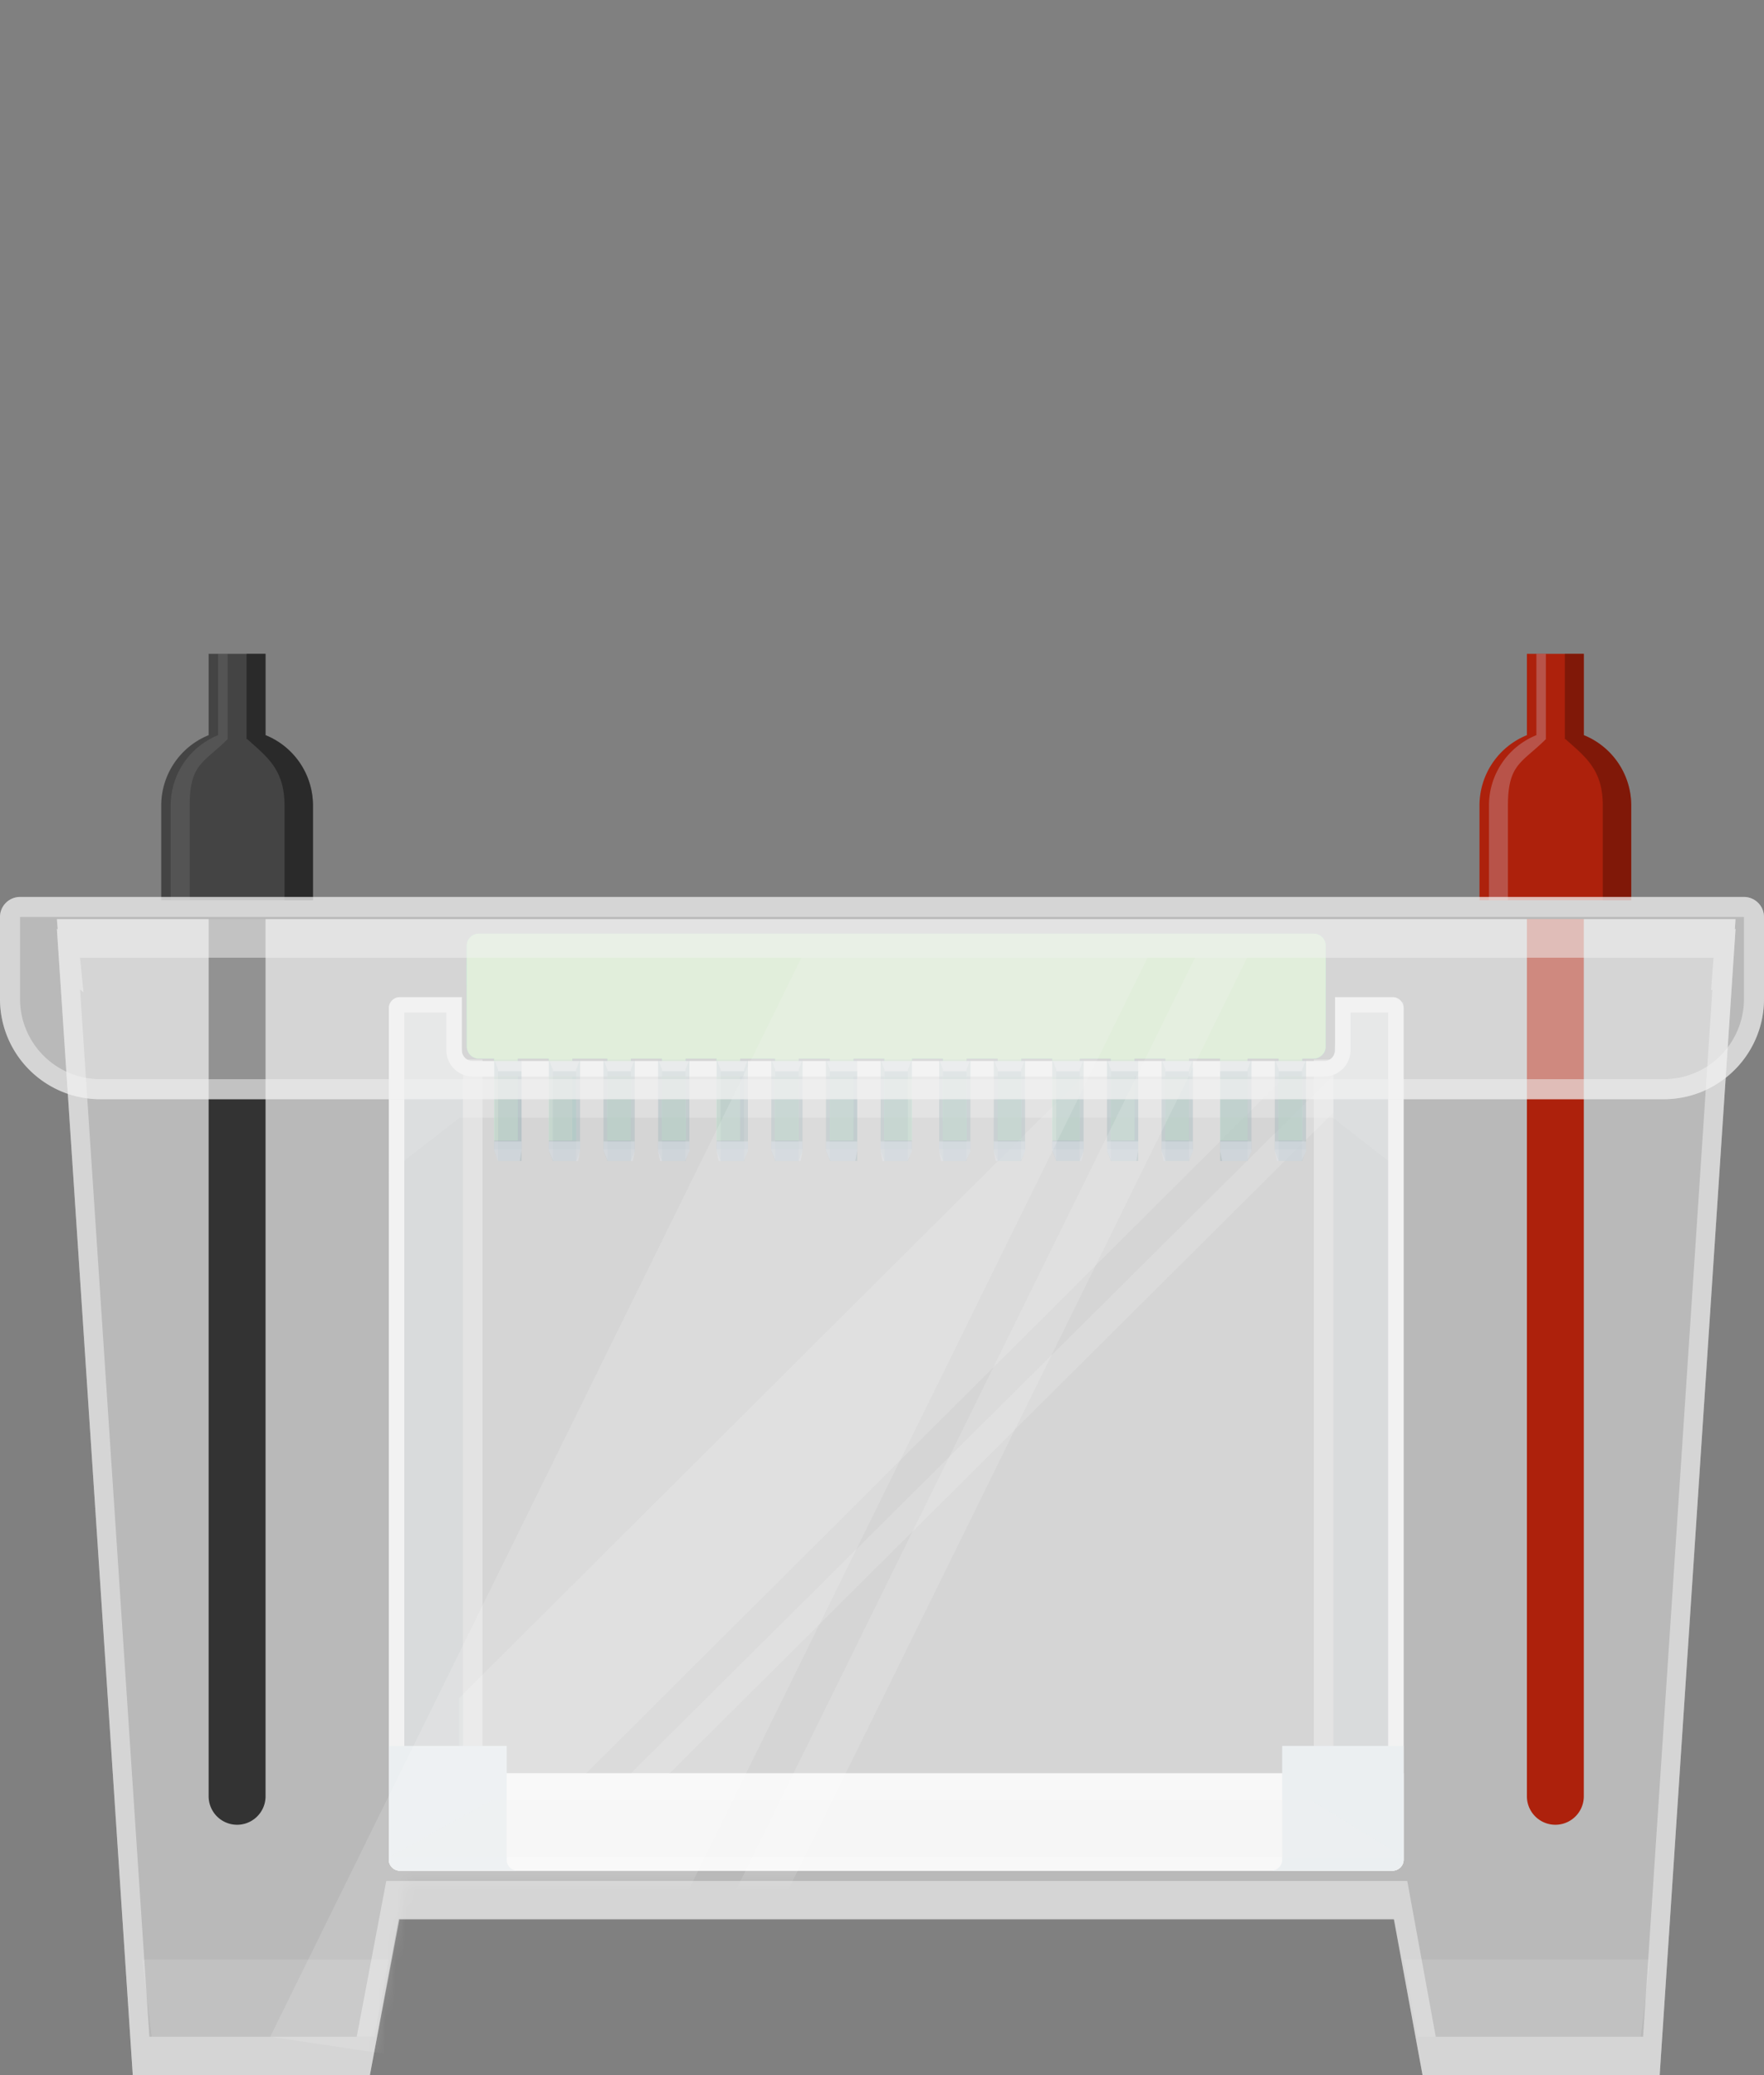 <svg xmlns="http://www.w3.org/2000/svg" width="176" height="207" fill="none" viewBox="0 0 176 207">
    <rect x="0" y="0" width="176" height="207" fill="#808080" stroke="none"/>
    <path fill="#4CD38B" d="M51.646 102.861H49.31v10.892h2.336v-10.892zM57.098 102.86h-2.336v10.892h2.336V102.86zM62.94 102.86h-2.337v10.892h2.337V102.86zM68.391 102.86h-2.336v10.892h2.336V102.86zM73.843 102.86h-2.337v10.892h2.337V102.86zM79.684 102.86h-2.336v10.892h2.336V102.86zM85.136 102.86h-2.337v10.892h2.337V102.86zM90.977 102.86h-2.726v10.892h2.726V102.86zM96.429 102.86h-2.337v10.892h2.337V102.86zM101.881 102.86h-2.337v10.892h2.337V102.86zM107.722 102.86h-2.726v10.892h2.726V102.86zM113.174 102.86h-2.337v10.892h2.337V102.86zM118.625 102.86h-2.336v10.892h2.336V102.86zM124.467 102.86h-2.726v10.892h2.726V102.86zM129.918 102.86h-2.336v10.892h2.336V102.86z"/>
    <path fill="#51E094" d="M51.646 100.915H49.31v10.892h2.336v-10.892zM57.098 100.915h-2.336v10.892h2.336v-10.892zM62.94 100.915h-2.337v10.892h2.337v-10.892zM68.391 100.915h-2.336v10.892h2.336v-10.892zM73.843 100.915h-2.337v10.892h2.337v-10.892zM79.684 100.915h-2.336v10.892h2.336v-10.892zM85.136 100.915h-2.337v10.892h2.337v-10.892zM90.977 100.915h-2.726v10.892h2.726v-10.892zM96.429 100.915h-2.337v10.892h2.337v-10.892zM101.881 100.915h-2.337v10.892h2.337v-10.892zM107.722 100.915h-2.726v10.892h2.726v-10.892zM113.174 100.915h-2.337v10.892h2.337v-10.892zM118.625 100.915h-2.336v10.892h2.336v-10.892zM124.467 100.915h-2.726v10.892h2.726v-10.892zM129.918 100.915h-2.336v10.892h2.336v-10.892z"/>
    <path fill="#45BF80" d="M51.646 96.249H49.31v10.891h2.336V96.249zM57.098 96.248h-2.336v10.892h2.336V96.248zM62.94 96.248h-2.337v10.892h2.337V96.248zM68.391 96.248h-2.336v10.892h2.336V96.248zM73.843 96.248h-2.337v10.892h2.337V96.248zM79.684 96.248h-2.336v10.892h2.336V96.248zM85.136 96.248h-2.337v10.892h2.337V96.248zM90.977 96.248h-2.726v10.892h2.726V96.248zM96.429 96.248h-2.337v10.892h2.337V96.248zM101.881 96.248h-2.337v10.892h2.337V96.248zM107.722 96.248h-2.726v10.892h2.726V96.248zM113.174 96.248h-2.337v10.892h2.337V96.248zM118.625 96.248h-2.336v10.892h2.336V96.248zM124.467 96.248h-2.726v10.892h2.726V96.248zM129.918 96.248h-2.336v10.892h2.336V96.248z"/>
    <path fill="#4CD38B" d="M131.051 105.583H47.79a1.193 1.193 0 0 1-1.206-1.182V94.318c0-.654.539-1.182 1.206-1.182h83.258c.667 0 1.206.528 1.206 1.182V104.4c.003.654-.539 1.182-1.203 1.182z"/>
    <path fill="#4CD38B" d="M131.051 105.583H47.79a1.193 1.193 0 0 1-1.206-1.182V94.318c0-.654.539-1.182 1.206-1.182h83.258c.667 0 1.206.528 1.206 1.182V104.4c.003.654-.539 1.182-1.203 1.182z"/>
    <path fill="#54E899" d="M131.051 99.36H47.79c-.667 0-1.206-.531-1.206-1.185v-3.857c0-.654.539-1.182 1.206-1.182h83.258c.667 0 1.206.528 1.206 1.182v3.857a1.192 1.192 0 0 1-1.203 1.184z"/>
    <path fill="#51E094" d="M132.254 96.248h-85.67v5.445h85.67v-5.445z"/>
    <path fill="#58F4A3" d="M51.646 105.972h-.779v7.78h.779v-7.78zM57.487 105.972H56.32v7.78h1.168v-7.78zM62.94 105.972H61.77v7.78h1.168v-7.78zM68.39 105.972h-.778v7.78h.779v-7.78zM73.843 105.972h-.78v7.78h.78v-7.78zM79.684 105.972h-.779v7.78h.779v-7.78zM85.135 105.972h-.778v7.78h.778v-7.78zM90.587 105.972h-.779v7.78h.78v-7.78zM96.428 105.972H95.26v7.78h1.168v-7.78zM101.88 105.972h-.779v7.78h.779v-7.78zM107.722 105.972h-1.169v7.78h1.169v-7.78zM113.173 105.972h-1.168v7.78h1.168v-7.78zM118.625 105.972h-.779v7.78h.779v-7.78zM124.077 105.972h-.779v7.78h.779v-7.78zM129.918 105.972h-.779v7.78h.779v-7.78zM131.087 105.583h-1.437l-1.679-3.888v-5.32l1.679-3.24h1.441a1.17 1.17 0 0 1 1.163 1.176v10.097a1.173 1.173 0 0 1-1.167 1.175zM47.856 105.583h1.567l1.834-3.888v-5.32l-1.834-3.24h-1.57c-.7 0-1.27.527-1.27 1.176v10.097c0 .649.57 1.175 1.273 1.175z" opacity=".5"/>
    <path fill="#003E6B" d="M48.336 105.194a.973.973 0 1 0 .002-1.945.973.973 0 0 0-.002 1.945zM130.697 95.47a.778.778 0 1 0 .002-1.556.778.778 0 0 0-.002 1.556zM130.697 105.194c.43 0 .779-.435.779-.972 0-.537-.349-.973-.779-.973-.43 0-.779.436-.779.973 0 .537.349.972.779.972z"/>
    <path fill="#3FAF75" d="M130.982 95.47a.79.79 0 0 0 .137-.442c0-.452-.378-.816-.847-.816a.854.854 0 0 0-.353.077.853.853 0 0 1 .71-.375c.469 0 .847.365.847.817 0 .328-.204.61-.494.739z"/>
    <path fill="#378E60" d="M130.278 104.806c.466 0 .842-.457.842-1.023 0-.196-.048-.379-.127-.534.284.165.483.513.483.922 0 .566-.377 1.023-.843 1.023-.303 0-.569-.198-.715-.49.109.064.23.102.36.102z"/>
    <path fill="#003E6B" d="M48.336 95.47c.538 0 .974-.348.974-.778 0-.43-.436-.778-.974-.778-.537 0-.973.348-.973.778 0 .43.436.778.973.778z"/>
    <path fill="#3FAF75" d="M47.857 95.47a.802.802 0 0 1-.137-.441c0-.451.379-.816.847-.816.126 0 .246.029.353.077a.85.85 0 0 0-.71-.376c-.469 0-.847.364-.847.815 0 .33.204.612.494.741z"/>
    <path fill="#378E60" d="M48.56 104.806c-.466 0-.842-.457-.842-1.023 0-.196.048-.379.128-.534-.285.165-.483.513-.483.922 0 .566.376 1.023.842 1.023.303 0 .57-.198.715-.49a.705.705 0 0 1-.36.102z"/>
    <g fill="#B0E298" style="mix-blend-mode:color">
        <path d="M51.646 102.861H49.31v10.892h2.336v-10.892zM57.098 102.86h-2.336v10.892h2.336V102.86zM62.94 102.86h-2.337v10.892h2.337V102.86zM68.391 102.86h-2.336v10.892h2.336V102.86zM73.843 102.86h-2.337v10.892h2.337V102.86zM79.684 102.86h-2.336v10.892h2.336V102.86zM85.136 102.86h-2.337v10.892h2.337V102.86zM90.977 102.86h-2.726v10.892h2.726V102.86zM96.429 102.86h-2.337v10.892h2.337V102.86zM101.881 102.86h-2.337v10.892h2.337V102.86zM107.722 102.86h-2.726v10.892h2.726V102.86zM113.174 102.86h-2.337v10.892h2.337V102.86zM118.625 102.86h-2.336v10.892h2.336V102.86zM124.467 102.86h-2.726v10.892h2.726V102.86zM129.918 102.86h-2.336v10.892h2.336V102.86z"/>
    </g>
    <path fill="#B0E298" d="M131.051 105.583H47.79a1.193 1.193 0 0 1-1.206-1.182V94.318c0-.654.539-1.182 1.206-1.182h83.258c.667 0 1.206.528 1.206 1.182V104.4c.003.654-.539 1.182-1.203 1.182z" style="mix-blend-mode:color"/>
    <path fill="#F2F2F2" fill-opacity=".3" fill-rule="evenodd" d="M39.568 100.632h5.294l.661 5.373h88.233l.662-5.373h4.742v10.855h.111v4.883l-6.287-4.883h-87.13l-6.286 4.883v-15.738zm0 15.738l-.772.599h.772v-.599zm99.703 0l.772.599h-.772v-.599z" clip-rule="evenodd"/>
    <path fill="#758CA2" fill-opacity=".6" fill-rule="evenodd" d="M39.684 186.598l99.58-.871-6.059-4.575H46.184l-.423.354-6.187 4.112h1.28l-1.17.98z" clip-rule="evenodd"/>
    <path fill="#99A7AD" fill-opacity=".6" d="M46.194 181.133l-6.254 4.298-.755-85.188h6.362l.647 5.462v75.428zM133.033 180.97l6.105 4.461.905-85.467-6.444-.11-.566 5.891v75.225z"/>
    <path fill="#F2F2F2" fill-opacity=".5" d="M46.194 105.688h1.947v75.464h-1.947v-75.464zM131.086 105.688h1.947v75.464h-1.947v-75.464z"/>
    <path fill="#fff" fill-opacity=".2" d="M109.342 106.078l-63.537 63.313v11.761h8.383l75.341-75.074H109.342zM133.033 107.245l-74.377 73.907h3.856l70.521-70.179v-3.728z"/>
    <path fill="#F2F2F2" fill-opacity=".5" fill-rule="evenodd" d="M46.075 99.465H39.9c-.61 0-1.103.492-1.103 1.1v84.933c0 .607.494 1.1 1.103 1.1h99.041c.609 0 1.103-.493 1.103-1.1v-84.933c0-.608-.494-1.1-1.103-1.1h-5.735v5.281c0 .607-.494 1.1-1.103 1.1H47.178c-.61 0-1.103-.493-1.103-1.1v-5.281z" clip-rule="evenodd"/>
    <path fill="#F2F2F2" fill-rule="evenodd" d="M40.34 101.005v84.053h98.159v-84.053h-3.75v3.741a2.643 2.643 0 0 1-2.647 2.64H47.178a2.644 2.644 0 0 1-2.647-2.64v-3.741H40.34zm-.441-1.54c-.61 0-1.103.492-1.103 1.1v84.933c0 .607.494 1.1 1.103 1.1h99.041c.609 0 1.103-.493 1.103-1.1v-84.933c0-.608-.494-1.1-1.103-1.1h-5.735v5.281c0 .607-.494 1.1-1.103 1.1H47.178c-.61 0-1.103-.493-1.103-1.1v-5.281H39.9z" clip-rule="evenodd"/>
    <path fill="#3E6E7A" d="M49.7 115.802h2.336v-8.947h-2.337v8.947z" opacity=".2"/>
    <path fill="#3E6E7A" d="M49.7 115.802h2.336v-8.947h-2.337v8.947z" opacity=".2"/>
    <path fill="#3E6E7A" d="M49.31 114.635h2.726v-8.947H49.31v8.947z" opacity=".2"/>
    <path fill="#3E6E7A" d="M49.7 106.683l-.39-.994v9.12l.39.994v-9.12z" opacity=".2"/>
    <path fill="#CCD4E2" d="M49.31 113.857v.916l.373 1.029h2.18l.173-1.029v-.916H49.31z" opacity=".5"/>
    <path fill="#3E6E7A" d="M105.385 115.802h2.337v-8.947h-2.337v8.947z" opacity=".2"/>
    <path fill="#3E6E7A" d="M105.385 115.802h2.337v-8.947h-2.337v8.947z" opacity=".2"/>
    <path fill="#3E6E7A" d="M104.996 114.635h3.115v-8.947h-3.115v8.947z" opacity=".2"/>
    <path fill="#3E6E7A" d="M107.722 115.802l.389-.994v-9.12l-.389.994v9.12zM105.386 106.682l-.389-.994v9.12l.389.994v-9.12z" opacity=".2"/>
    <path fill="#CCD4E2" d="M104.996 113.857v.916l.416 1.029h2.5l.199-1.029v-.916h-3.115z" opacity=".5"/>
    <path fill="#3E6E7A" d="M110.837 115.802h2.726v-8.947h-2.726v8.947z" opacity=".2"/>
    <path fill="#3E6E7A" d="M110.837 115.802h2.726v-8.947h-2.726v8.947z" opacity=".2"/>
    <path fill="#3E6E7A" d="M110.448 114.635h3.115v-8.947h-3.115v8.947z" opacity=".2"/>
    <path fill="#3E6E7A" d="M110.837 106.682l-.389-.994v9.12l.389.994v-9.12z" opacity=".2"/>
    <path fill="#CCD4E2" d="M110.447 113.857v.916l.418 1.029h2.509l.189-1.029v-.916h-3.116z" opacity=".5"/>
    <path fill="#3E6E7A" d="M129.918 106.855h-2.336v8.947h2.336v-8.947z" opacity=".2"/>
    <path fill="#3E6E7A" d="M129.918 106.855h-2.336v8.947h2.336v-8.947z" opacity=".2"/>
    <path fill="#3E6E7A" d="M130.308 105.689h-3.116v8.947h3.116v-8.947z" opacity=".2"/>
    <path fill="#3E6E7A" d="M127.582 115.803l-.39-1v-9.114l.39 1v9.114zM129.918 106.688l.39-1v9.114l-.39 1v-9.114z" opacity=".2"/>
    <path fill="#CCD4E2" d="M130.308 113.857v.973l-.427.972h-2.49l-.198-.972v-.973h3.115z" opacity=".5"/>
    <path fill="#3E6E7A" d="M124.467 106.855h-2.726v8.947h2.726v-8.947z" opacity=".2"/>
    <path fill="#3E6E7A" d="M124.467 106.855h-2.726v8.947h2.726v-8.947z" opacity=".2"/>
    <path fill="#3E6E7A" d="M124.856 105.689h-3.116v8.947h3.116v-8.947z" opacity=".2"/>
    <path fill="#3E6E7A" d="M124.466 106.688l.39-1v9.114l-.39 1v-9.114z" opacity=".2"/>
    <path fill="#CCD4E2" d="M124.856 113.857v.973l-.417.972h-2.5l-.198-.972v-.973h3.115z" opacity=".5"/>
    <path fill="#3E6E7A" d="M118.625 106.855h-2.336v8.947h2.336v-8.947z" opacity=".2"/>
    <path fill="#3E6E7A" d="M118.625 106.855h-2.336v8.947h2.336v-8.947z" opacity=".2"/>
    <path fill="#3E6E7A" d="M119.015 105.688H115.9v8.947h3.115v-8.947z" opacity=".2"/>
    <path fill="#3E6E7A" d="M116.289 115.802l-.389-1v-9.114l.389 1v9.114zM118.625 106.688l.39-1v9.114l-.39 1v-9.114z" opacity=".2"/>
    <path fill="#CCD4E2" d="M119.015 113.857v.973l-.418.972h-2.509l-.189-.972v-.973h3.116z" opacity=".5"/>
    <path fill="#3E6E7A" d="M77.348 115.802h2.336v-8.947h-2.336v8.947z" opacity=".2"/>
    <path fill="#3E6E7A" d="M77.348 115.802h2.336v-8.947h-2.336v8.947z" opacity=".2"/>
    <path fill="#3E6E7A" d="M76.958 114.635h3.115v-8.947h-3.115v8.947z" opacity=".2"/>
    <path fill="#3E6E7A" d="M79.684 115.802l.39-.994v-9.12l-.39.994v9.12zM77.348 106.683l-.39-.994v9.12l.39.994v-9.12z" opacity=".2"/>
    <path fill="#CCD4E2" d="M76.959 113.857v.916l.416 1.029h2.5l.199-1.029v-.916h-3.115z" opacity=".5"/>
    <path fill="#3E6E7A" d="M82.8 115.803h2.726v-8.947H82.8v8.947z" opacity=".2"/>
    <path fill="#3E6E7A" d="M82.8 115.803h2.726v-8.947H82.8v8.947z" opacity=".2"/>
    <path fill="#3E6E7A" d="M82.41 114.636h3.116v-8.947H82.41v8.947z" opacity=".2"/>
    <path fill="#3E6E7A" d="M82.8 106.684l-.389-.994v9.12l.39.994v-9.12z" opacity=".2"/>
    <path fill="#CCD4E2" d="M82.41 113.858v.915l.418 1.03h2.508l.19-1.03v-.915H82.41z" opacity=".5"/>
    <path fill="#3E6E7A" d="M101.881 106.855h-2.337v8.947h2.337v-8.947z" opacity=".2"/>
    <path fill="#3E6E7A" d="M101.881 106.855h-2.337v8.947h2.337v-8.947z" opacity=".2"/>
    <path fill="#3E6E7A" d="M102.27 105.689h-3.115v8.947h3.115v-8.947z" opacity=".2"/>
    <path fill="#3E6E7A" d="M99.544 115.803l-.39-1v-9.114l.39 1v9.114zM101.881 106.688l.389-1v9.114l-.389 1v-9.114z" opacity=".2"/>
    <path fill="#CCD4E2" d="M102.27 113.857v.973l-.427.972h-2.49l-.198-.972v-.973h3.115z" opacity=".5"/>
    <path fill="#3E6E7A" d="M96.43 106.855h-2.337v8.947h2.336v-8.947z" opacity=".2"/>
    <path fill="#3E6E7A" d="M96.43 106.855h-2.337v8.947h2.336v-8.947z" opacity=".2"/>
    <path fill="#3E6E7A" d="M96.819 105.689h-3.116v8.947h3.116v-8.947z" opacity=".2"/>
    <path fill="#3E6E7A" d="M94.093 115.803l-.39-1v-9.114l.39 1v9.114zM96.43 106.688l.389-1v9.114l-.39 1v-9.114z" opacity=".2"/>
    <path fill="#CCD4E2" d="M96.818 113.857v.973l-.416.972h-2.5l-.199-.972v-.973h3.115z" opacity=".5"/>
    <path fill="#3E6E7A" d="M90.588 106.855H88.25v8.947h2.337v-8.947z" opacity=".2"/>
    <path fill="#3E6E7A" d="M90.588 106.855H88.25v8.947h2.337v-8.947z" opacity=".2"/>
    <path fill="#3E6E7A" d="M90.977 105.688h-3.115v8.947h3.115v-8.947z" opacity=".2"/>
    <path fill="#3E6E7A" d="M88.251 115.802l-.389-1v-9.114l.39 1v9.114zM90.588 106.688l.389-1v9.114l-.39 1v-9.114z" opacity=".2"/>
    <path fill="#CCD4E2" d="M90.977 113.857v.973l-.418.972H88.05l-.19-.972v-.973h3.116z" opacity=".5"/>
    <path fill="#3E6E7A" d="M55.151 115.802h2.336v-8.947h-2.336v8.947z" opacity=".2"/>
    <path fill="#3E6E7A" d="M55.151 115.802h2.336v-8.947h-2.336v8.947z" opacity=".2"/>
    <path fill="#3E6E7A" d="M54.762 114.635h3.115v-8.947h-3.115v8.947z" opacity=".2"/>
    <path fill="#3E6E7A" d="M57.487 115.802l.39-.994v-9.12l-.39.994v9.12zM55.152 106.683l-.39-.994v9.12l.39.994v-9.12z" opacity=".2"/>
    <path fill="#CCD4E2" d="M54.761 113.857v.916l.417 1.029h2.5l.199-1.029v-.916H54.76z" opacity=".5"/>
    <path fill="#3E6E7A" d="M60.603 115.802h2.336v-8.947h-2.336v8.947z" opacity=".2"/>
    <path fill="#3E6E7A" d="M60.603 115.802h2.336v-8.947h-2.336v8.947z" opacity=".2"/>
    <path fill="#3E6E7A" d="M60.213 114.635h3.116v-8.947h-3.116v8.947z" opacity=".2"/>
    <path fill="#3E6E7A" d="M62.94 115.802l.389-.994v-9.12l-.39.994v9.12zM60.603 106.682l-.389-.994v9.12l.39.994v-9.12z" opacity=".2"/>
    <path fill="#CCD4E2" d="M60.214 113.857v.916l.418 1.029h2.508l.189-1.029v-.916h-3.115z" opacity=".5"/>
    <path fill="#3E6E7A" d="M74.232 106.855h-2.336v8.947h2.336v-8.947z" opacity=".2"/>
    <path fill="#3E6E7A" d="M74.232 106.855h-2.336v8.947h2.336v-8.947z" opacity=".2"/>
    <path fill="#3E6E7A" d="M74.622 105.688h-3.116v8.947h3.116v-8.947z" opacity=".2"/>
    <path fill="#3E6E7A" d="M71.896 115.802l-.39-1v-9.114l.39 1v9.114zM74.232 106.688l.39-1v9.114l-.39 1v-9.114z" opacity=".2"/>
    <path fill="#CCD4E2" d="M74.622 113.857v.973l-.417.972h-2.5l-.198-.972v-.973h3.115z" opacity=".5"/>
    <path fill="#3E6E7A" d="M68.391 106.855h-2.336v8.947h2.336v-8.947z" opacity=".2"/>
    <path fill="#3E6E7A" d="M68.391 106.855h-2.336v8.947h2.336v-8.947z" opacity=".2"/>
    <path fill="#3E6E7A" d="M68.781 105.688h-3.115v8.947h3.115v-8.947z" opacity=".2"/>
    <path fill="#3E6E7A" d="M66.055 115.802l-.39-1v-9.114l.39 1v9.114zM68.391 106.688l.39-1v9.114l-.39 1v-9.114z" opacity=".2"/>
    <path fill="#CCD4E2" d="M68.78 113.857v.973l-.417.972h-2.508l-.19-.972v-.973h3.116z" opacity=".5"/>
    <path fill="#fff" d="M38.796 176.873h101.247v8.645c0 .596-.494 1.08-1.103 1.08H39.899c-.61 0-1.103-.484-1.103-1.08v-8.645z" style="mix-blend-mode:soft-light"/>
    <path fill="#E5ECF0" fill-rule="evenodd" d="M50.555 174.151h-11.76v11.355a1.09 1.09 0 0 0 1.091 1.092h11.76a1.09 1.09 0 0 1-1.09-1.092v-11.355zM127.927 174.151h12.116v11.355c0 .604-.503 1.092-1.124 1.092h-12.116c.621 0 1.124-.488 1.124-1.092v-11.355z" clip-rule="evenodd"/>
    <path fill="#F2F2F2" fill-rule="evenodd" d="M5.678 91.685H173.16l-.067 1.016.067-.055L165.591 207h-23.656l-2.879-15.596H39.783L36.903 207H13.247L5.677 92.646l.068.056-.067-1.017z" clip-rule="evenodd" opacity=".5"/>
    <mask id="a" width="169" height="116" x="5" y="91" maskUnits="userSpaceOnUse">
        <path fill="#F2F2F2" fill-rule="evenodd" d="M5.677 91.685h167.484l-.393 1.285.393-.324L165.591 207h-23.656l-3.577-19.377H40.481L36.903 207H13.247L5.677 92.646l.15.123-.15-1.084z" clip-rule="evenodd" opacity=".5"/>
    </mask>
    <g fill="#fff" mask="url(#a)">
        <path d="M79.957 95.529l-52.99 107.627 32.173 4.805 55.355-112.432H79.957zM119.226 95.529L63.398 208.922h5.204L124.43 95.529h-5.204z" opacity=".3"/>
    </g>
    <path fill="#333" d="M20.817 91.685h5.678v87.491a2.839 2.839 0 1 1-5.678 0V91.685z"/>
    <path fill="#AD210C" d="M152.344 91.685h5.678v87.491a2.839 2.839 0 1 1-5.678 0V91.685z"/>
    <path fill="#F2F2F2" fill-rule="evenodd" d="M139.097 191.467L141.935 207h23.656l7.57-114.354-.075.062.075-1.023H5.677l.103 1.046-.103-.085L13.247 207h23.656l2.947-15.533h99.247zM35.592 203.156l2.946-15.533h101.87l2.839 15.533h20.689l6.915-104.455-.129.107.242-3.28H7.986l.34 3.452-.338-.279 6.914 104.455h20.69z" clip-rule="evenodd" opacity=".5"/>
    <path fill="#F2F2F2" fill-opacity=".5" d="M49.023 179.589h81.816l9.204 5.671H38.796l10.227-5.671z" opacity=".5"/>
    <path fill="#F2F2F2" fill-opacity=".5" d="M14.194 195.469h24.602l-1.42 7.687H15.14l-.946-7.687zM164.645 195.469h-24.602l1.419 7.687h22.237l.946-7.687z" opacity=".3"/>
    <path fill="#444" fill-rule="evenodd" d="M26.495 65.22h-5.678v8.111a7.572 7.572 0 0 0-4.73 7.02v9.444h15.139V80.35a7.572 7.572 0 0 0-4.731-7.02V65.22z" clip-rule="evenodd"/>
    <path fill="#111" fill-rule="evenodd" d="M26.495 65.22h-1.893V73.725h.063l.416.37c1.806 1.595 3.306 2.92 3.306 6.246v9.453h2.84v-9.453a7.564 7.564 0 0 0-4.732-7.011v-8.112z" clip-rule="evenodd" opacity=".5"/>
    <path fill="#999" fill-rule="evenodd" d="M21.764 65.22h.946v8.506h-.003.003c-.511.51-.978.914-1.396 1.275-1.517 1.313-2.39 2.067-2.39 5.342v9.452h-1.892v-9.452a7.564 7.564 0 0 1 4.732-7.012v-8.112z" clip-rule="evenodd" opacity=".2"/>
    <path fill="#AD210C" fill-rule="evenodd" d="M158.022 65.22h-5.678v8.111a7.573 7.573 0 0 0-4.731 7.02v9.444h15.14V80.35a7.573 7.573 0 0 0-4.731-7.02V65.22z" clip-rule="evenodd"/>
    <path fill="#541005" fill-rule="evenodd" d="M158.022 65.22h-1.893V73.725h.063l.416.37c1.806 1.595 3.306 2.92 3.306 6.246v9.453h2.839v-9.453a7.564 7.564 0 0 0-4.731-7.011v-8.112z" clip-rule="evenodd" opacity=".5"/>
    <path fill="#C48686" fill-rule="evenodd" d="M153.29 65.22h.946v8.506h-.002.002c-.51.51-.977.914-1.395 1.275-1.517 1.313-2.389 2.067-2.389 5.342v9.452h-1.893v-9.452a7.564 7.564 0 0 1 4.731-7.012v-8.112z" clip-rule="evenodd" opacity=".5"/>
    <path fill="#F2F2F2" fill-opacity=".5" d="M0 91.47a2 2 0 0 1 2-2h172a2 2 0 0 1 2 2v8.174c0 5.523-4.477 10-10 10H10c-5.523 0-10-4.477-10-10v-8.175z"/>
    <path stroke="#F2F2F2" stroke-opacity=".5" stroke-width="2" d="M1 91.47a1 1 0 0 1 1-1h172a1 1 0 0 1 1 1v8.174a9 9 0 0 1-9 9H10a9 9 0 0 1-9-9v-8.175z"/>
</svg>
